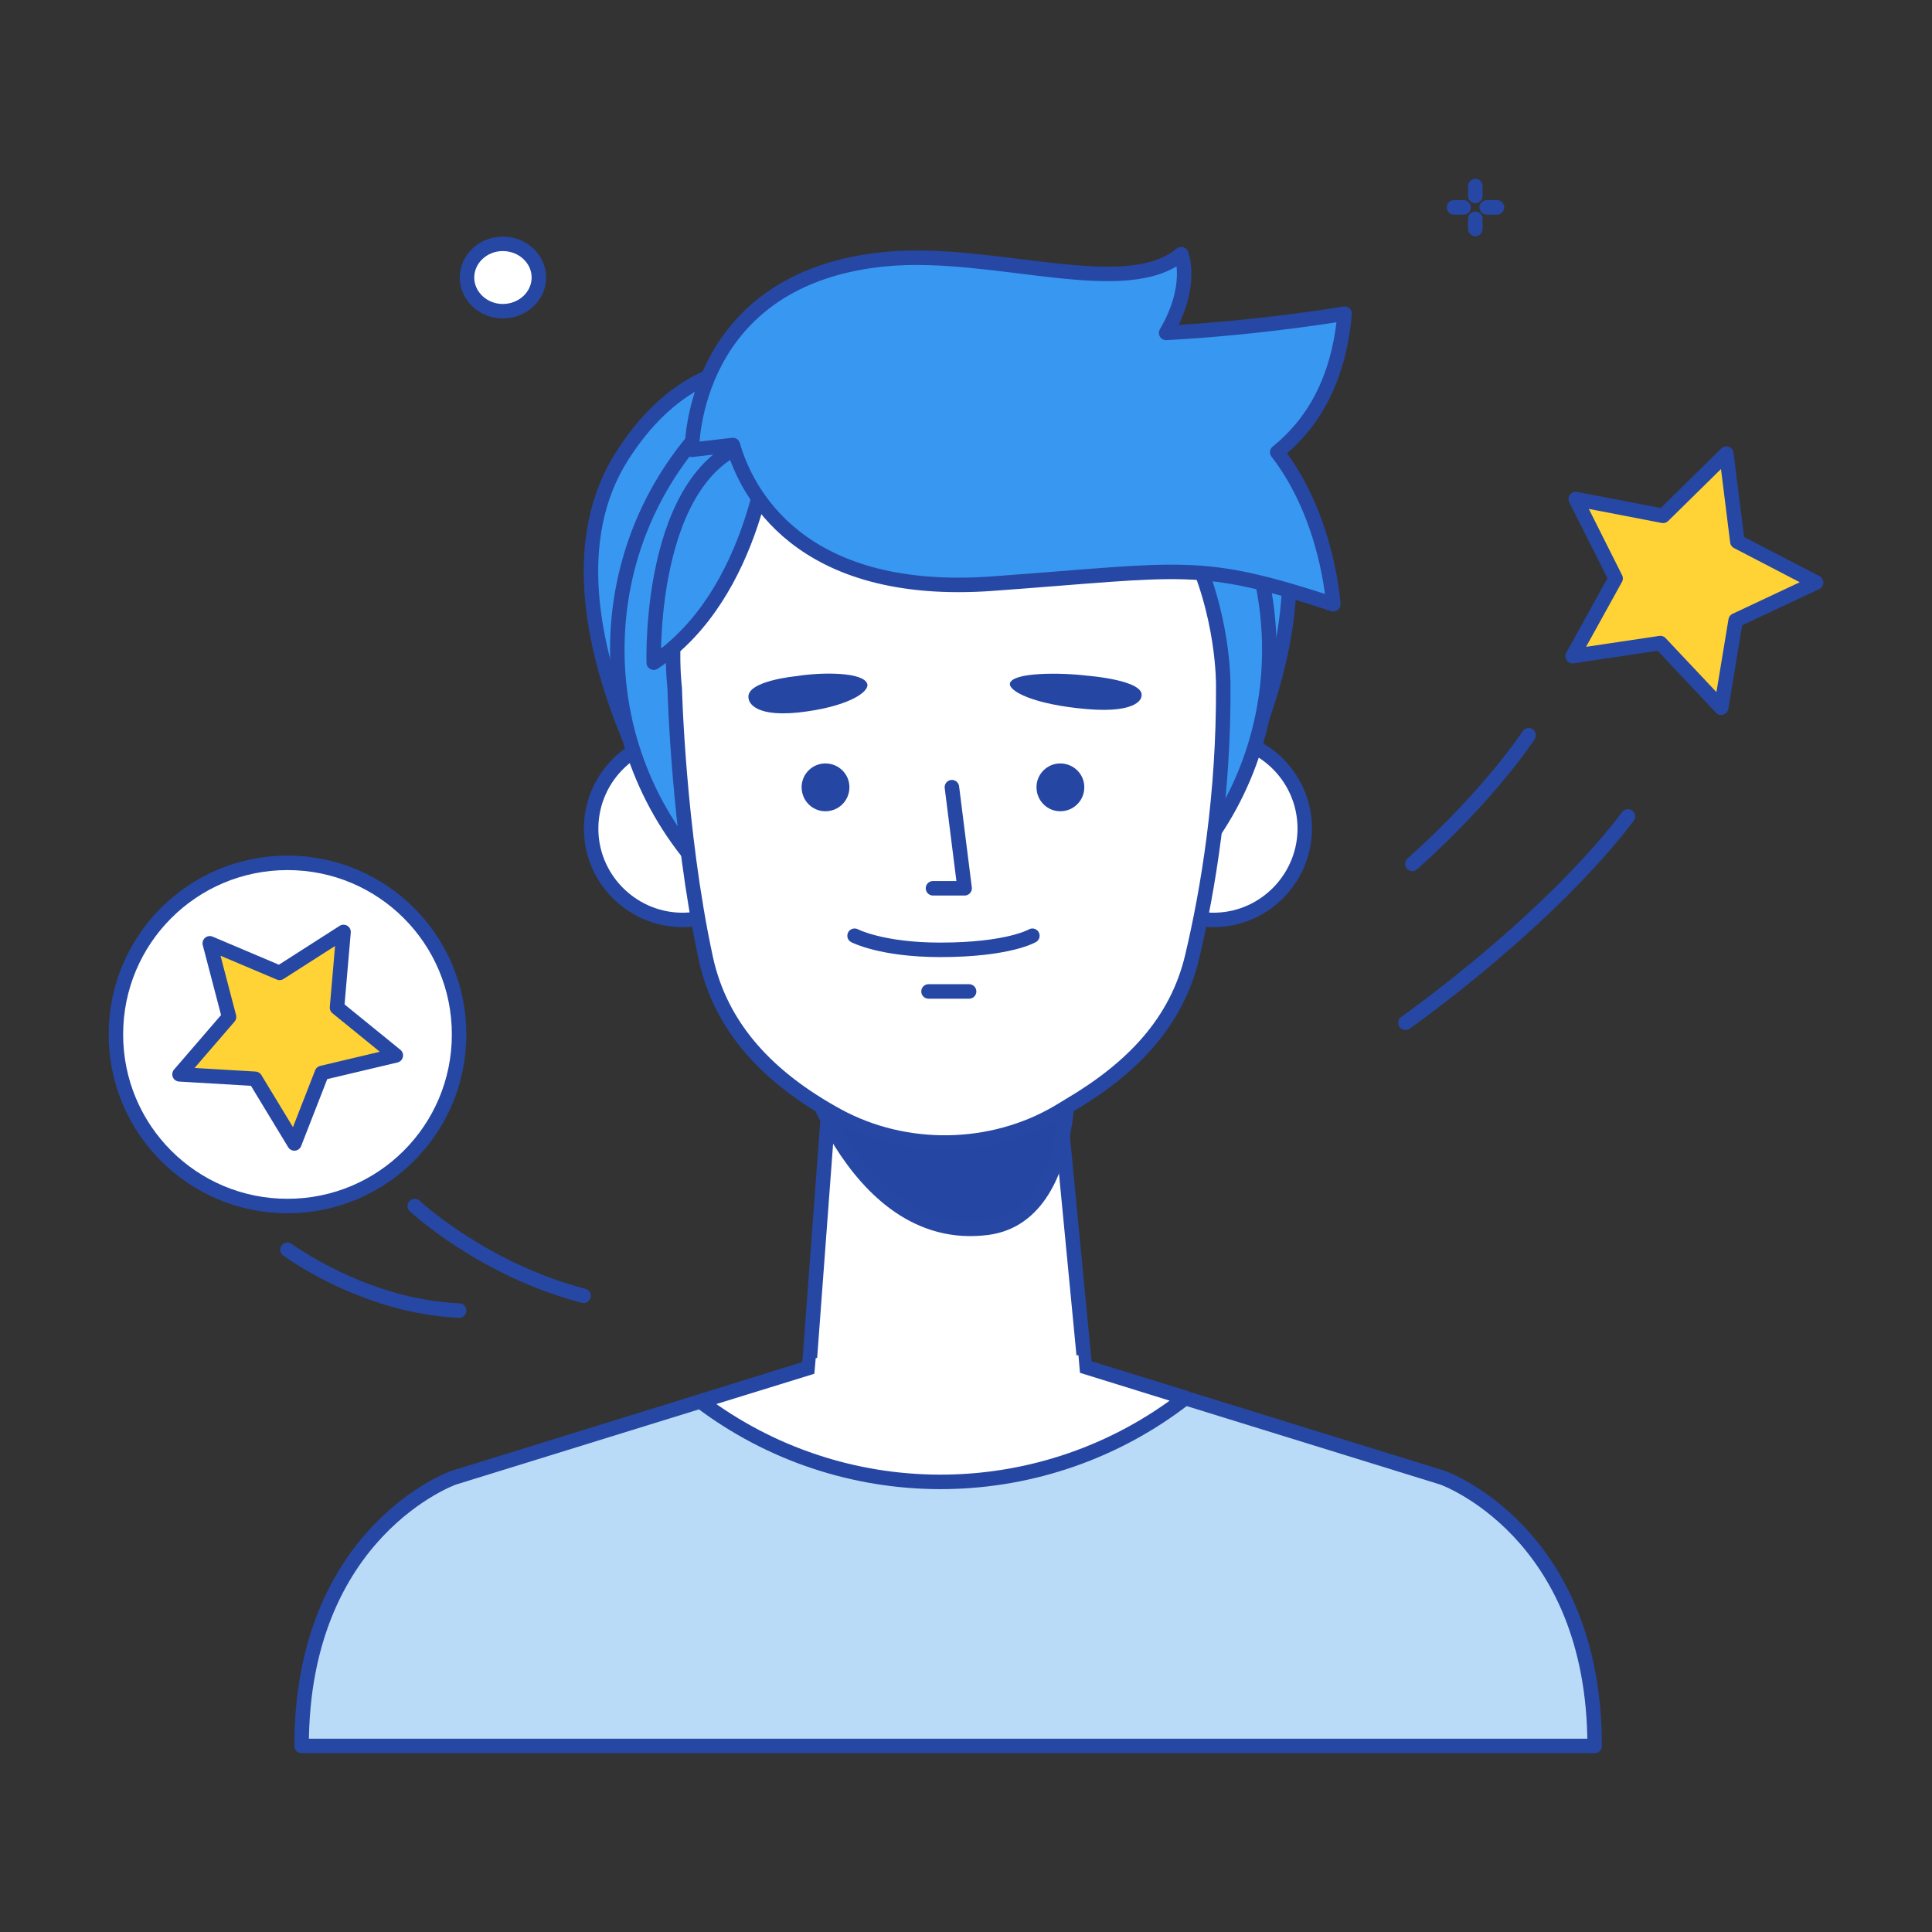 <?xml version="1.0" encoding="UTF-8" standalone="no"?>
<!DOCTYPE svg PUBLIC "-//W3C//DTD SVG 1.1//EN" "http://www.w3.org/Graphics/SVG/1.1/DTD/svg11.dtd">
<!-- Created with Vectornator (http://vectornator.io/) -->
<svg height="100%" stroke-miterlimit="10" style="fill-rule:nonzero;clip-rule:evenodd;stroke-linecap:round;stroke-linejoin:round;" version="1.1" viewBox="0 0 400 400" width="100%" xml:space="preserve" xmlns="http://www.w3.org/2000/svg" xmlns:xlink="http://www.w3.org/1999/xlink">
<rect x="0" y="0" width="400" height="400" fill="#333333" stroke="none"/>
<defs/>
<g id="Layer-1">
<g opacity="1">
<g opacity="1">
<g opacity="1">
<path d="M225.419 291.421L218.726 221.858C218.726 221.858 210.893 230.26 200.641 232.182C190.46 234.104 180.563 227.554 180.491 227.483C180.348 227.412 172.232 220.008 172.232 220.008L166.892 291.705C166.892 292.512 166.821 293.295 166.678 294.055L225.561 293.486C225.465 292.821 225.419 292.133 225.419 291.421Z" fill="#ffffff" fill-rule="nonzero" opacity="1" stroke="#2647a3" stroke-linecap="butt" stroke-linejoin="miter" stroke-width="3"/>
<path d="M165.041 215.948C165.041 215.948 175.934 257.957 204.486 254.183C225.134 251.407 221.004 212.745 221.004 212.745L165.041 215.948Z" fill="#2546a3" fill-rule="nonzero" opacity="1" stroke="#2647a3" stroke-linecap="butt" stroke-linejoin="miter" stroke-width="3"/>
</g>
<path d="M161.196 76.254C161.196 76.254 143.467 71.413 128.8 94.41C107.013 128.515 147.383 183.837 147.383 183.837L161.196 76.254Z" fill="#3897f1" fill-rule="nonzero" opacity="1" stroke="#2647a3" stroke-linecap="butt" stroke-linejoin="miter" stroke-width="3"/>
<path d="M229.904 76.254C229.904 76.254 245.568 71.413 260.235 94.41C282.022 128.515 243.717 183.837 243.717 183.837L229.904 76.254Z" fill="#3897f1" fill-rule="nonzero" opacity="1" stroke="#2647a3" stroke-linecap="butt" stroke-linejoin="miter" stroke-width="3"/>
<path d="M160.2 171.022C160.484 181.417 152.296 190.174 141.829 190.459C131.434 190.744 122.677 182.485 122.392 172.09C122.107 161.623 130.366 152.936 140.761 152.652C151.228 152.296 159.915 160.555 160.2 171.022Z" fill="#ffffff" fill-rule="nonzero" opacity="1" stroke="#2647a3" stroke-linecap="butt" stroke-linejoin="miter" stroke-width="3"/>
<path d="M270.132 171.022C270.417 181.417 262.157 190.174 251.762 190.459C241.296 190.744 232.609 182.485 232.325 172.09C231.969 161.623 240.228 152.936 250.695 152.652C261.09 152.296 269.847 160.555 270.132 171.022Z" fill="#ffffff" fill-rule="nonzero" opacity="1" stroke="#2647a3" stroke-linecap="butt" stroke-linejoin="miter" stroke-width="3"/>
<path d="M195.301 202.065C157.992 202.065 127.803 171.876 127.803 134.496C127.803 97.187 157.992 66.998 195.301 66.998C232.681 66.998 262.799 97.187 262.799 134.496C262.799 171.876 232.681 202.065 195.301 202.065Z" fill="#3897f1" fill-rule="nonzero" opacity="1" stroke="#2647a3" stroke-linecap="butt" stroke-linejoin="miter" stroke-width="3"/>
<path d="M253.257 141.901C253.4 164.542 250.125 184.122 246.85 198.007C243.645 211.605 234.461 221.146 221.431 228.836L219.082 230.26C205.269 238.377 187.469 238.662 173.371 230.972C159.202 223.211 149.234 212.887 146.102 198.292C140.406 171.805 139.693 142.47 139.693 142.47C139.693 142.47 131.719 81.167 192.952 81.951C254.255 82.805 253.257 141.901 253.257 141.901Z" fill="#ffffff" fill-rule="nonzero" opacity="1" stroke="#2647a3" stroke-linecap="butt" stroke-linejoin="miter" stroke-width="3"/>
<g opacity="1">
<path d="M225.204 139.907C225.204 139.907 237.308 140.832 236.312 144.25C236.312 144.25 236.099 147.739 225.062 146.814C214.026 145.888 208.616 143.04 209.114 141.402C209.897 139.195 219.437 139.195 225.204 139.907Z" fill="#2546a3" fill-rule="nonzero" opacity="1" stroke="none"/>
<path d="M164.969 139.978C164.969 139.978 154.076 140.975 155.002 144.677C155.002 144.677 155.215 148.522 165.183 147.526C175.151 146.458 179.993 143.396 179.565 141.616C178.854 139.124 170.238 139.124 164.969 139.978Z" fill="#2546a3" fill-rule="nonzero" opacity="1" stroke="none"/>
<path d="M219.509 167.96C216.803 167.96 214.596 165.753 214.596 162.976C214.596 160.271 216.803 158.063 219.509 158.063C222.286 158.063 224.493 160.271 224.493 162.976C224.493 165.753 222.286 167.96 219.509 167.96Z" fill="#2546a3" fill-rule="nonzero" opacity="1" stroke="none"/>
<path d="M170.879 167.96C168.174 167.96 165.967 165.753 165.967 162.976C165.967 160.271 168.174 158.063 170.879 158.063C173.656 158.063 175.863 160.271 175.863 162.976C175.863 165.753 173.656 167.96 170.879 167.96Z" fill="#2546a3" fill-rule="nonzero" opacity="1" stroke="none"/>
<path d="M197.081 162.976L199.715 183.909L193.165 183.909" fill="none" opacity="1" stroke="#2647a3" stroke-linecap="butt" stroke-linejoin="miter" stroke-width="3"/>
<path d="M176.931 193.734C176.931 193.734 182.485 196.654 194.66 196.654C208.829 196.654 213.742 193.734 213.742 193.734" fill="none" opacity="1" stroke="#2647a3" stroke-linecap="butt" stroke-linejoin="miter" stroke-width="3"/>
<path d="M192.239 205.269L200.641 205.269" fill="#000000" fill-rule="nonzero" opacity="1" stroke="#2647a3" stroke-linecap="butt" stroke-linejoin="miter" stroke-width="3"/>
</g>
<path d="M159.345 90.708C159.345 90.708 156.782 122.891 135.35 137.202C135.35 137.202 133.926 93.627 159.345 90.708Z" fill="#3897f1" fill-rule="nonzero" opacity="1" stroke="#2647a3" stroke-linecap="butt" stroke-linejoin="miter" stroke-width="3"/>
<path d="M278.391 64.934C278.391 64.934 261.446 67.853 241.438 68.921C247.205 59.095 244.571 52.616 244.571 52.616C233.108 62.228 205.91 51.619 183.695 53.613C142.898 57.315 143.253 93.129 143.253 93.129L151.726 92.132C154.432 101.53 165.183 123.816 205.625 120.826C245.71 117.907 248.131 115.984 276.042 125.098C276.042 125.098 274.973 107.227 264.436 93.627C271.698 87.789 277.18 78.818 278.391 64.934Z" fill="#3897f1" fill-rule="nonzero" opacity="1" stroke="#2647a3" stroke-linecap="butt" stroke-linejoin="miter" stroke-width="3"/>
</g>
<g opacity="1">
<path d="M298.683 305.945L225.062 283.161L196.44 283.161L196.155 283.161L167.533 283.161L93.912 305.945C93.912 305.945 62.442 317.053 62.442 361.481L196.155 361.481L196.44 361.481L330.154 361.481C330.154 317.053 298.683 305.945 298.683 305.945Z" fill="#badbf7" fill-rule="nonzero" opacity="1" stroke="#2647a3" stroke-linecap="butt" stroke-linejoin="miter" stroke-width="3"/>
<g opacity="1">
<path d="M168.744 282.805L145.034 290.139L146.244 291.064C175.934 312.638 216.376 311.997 245.426 289.427L222.927 282.45" fill="#ffffff" fill-rule="nonzero" opacity="1" stroke="#2546a3" stroke-linecap="butt" stroke-linejoin="miter" stroke-width="3"/>
<path d="M168.886 281.168L167.96 291.705L184.193 291.136L224.137 290.424L223.282 280.598L168.886 281.168Z" fill="#ffffff" fill-rule="nonzero" opacity="1" stroke="none"/>
</g>
</g>
<g opacity="1">
<g opacity="1">
<path d="M59.522 249.698C39.871 249.698 23.994 233.82 23.994 214.169C23.994 194.517 39.871 178.64 59.522 178.64C79.174 178.64 95.051 194.517 95.051 214.169C95.051 233.82 79.174 249.698 59.522 249.698Z" fill="#ffffff" fill-rule="nonzero" opacity="1" stroke="#2647a3" stroke-linecap="butt" stroke-linejoin="miter" stroke-width="3"/>
<path d="M43.431 195.3L57.885 201.424L71.128 192.951L69.775 208.615L81.95 218.512L66.642 222.143L60.947 236.739L52.83 223.353L37.166 222.428L47.419 210.538L43.431 195.3Z" fill="#ffd335" fill-rule="nonzero" opacity="1" stroke="#2647a3" stroke-linecap="butt" stroke-linejoin="miter" stroke-width="3"/>
</g>
<path d="M85.867 249.698C85.867 249.698 99.964 262.87 120.826 268.281" fill="none" opacity="1" stroke="#2647a3" stroke-linecap="butt" stroke-linejoin="miter" stroke-width="3"/>
<path d="M59.522 258.74C59.522 258.74 75.329 270.488 95.051 271.342" fill="none" opacity="1" stroke="#2647a3" stroke-linecap="butt" stroke-linejoin="miter" stroke-width="3"/>
<path d="M316.483 152.225C316.483 152.225 308.722 164.257 292.417 178.853" fill="#000000" fill-rule="nonzero" opacity="1" stroke="#2647a3" stroke-linecap="butt" stroke-linejoin="miter" stroke-width="3"/>
<path d="M290.993 211.748C290.993 211.748 301.95 204.06 314.333 192.972C322.138 185.983 330.509 177.644 337.06 169.028" fill="none" opacity="1" stroke="#2647a3" stroke-linecap="butt" stroke-linejoin="miter" stroke-width="3"/>
<path d="M357.423 93.912L359.702 112.14L376.006 120.612L359.346 128.444L356.355 146.529L343.753 133.143L325.597 135.849L334.497 119.758L326.237 103.311L344.322 106.799L357.423 93.912Z" fill="#ffd335" fill-rule="nonzero" opacity="1" stroke="#2647a3" stroke-linecap="butt" stroke-linejoin="miter" stroke-width="3"/>
<g opacity="1">
<path d="M305.447 45.282L305.447 47.419" fill="#000000" fill-rule="nonzero" opacity="1" stroke="#2647a3" stroke-linecap="butt" stroke-linejoin="miter" stroke-width="3"/>
<path d="M305.447 38.519L305.447 40.583" fill="#000000" fill-rule="nonzero" opacity="1" stroke="#2647a3" stroke-linecap="butt" stroke-linejoin="miter" stroke-width="3"/>
<path d="M307.796 42.933L309.932 42.933" fill="#000000" fill-rule="nonzero" opacity="1" stroke="#2647a3" stroke-linecap="butt" stroke-linejoin="miter" stroke-width="3"/>
<path d="M301.033 42.933L303.027 42.933" fill="#000000" fill-rule="nonzero" opacity="1" stroke="#2647a3" stroke-linecap="butt" stroke-linejoin="miter" stroke-width="3"/>
</g>
<path d="M104.094 64.435C100.035 64.435 96.689 61.302 96.689 57.458C96.689 53.613 100.035 50.48 104.094 50.48C108.224 50.48 111.569 53.613 111.569 57.458C111.569 61.302 108.224 64.435 104.094 64.435Z" fill="#ffffff" fill-rule="nonzero" opacity="1" stroke="#2647a3" stroke-linecap="butt" stroke-linejoin="miter" stroke-width="3"/>
</g>
</g>
</g>
</svg>
